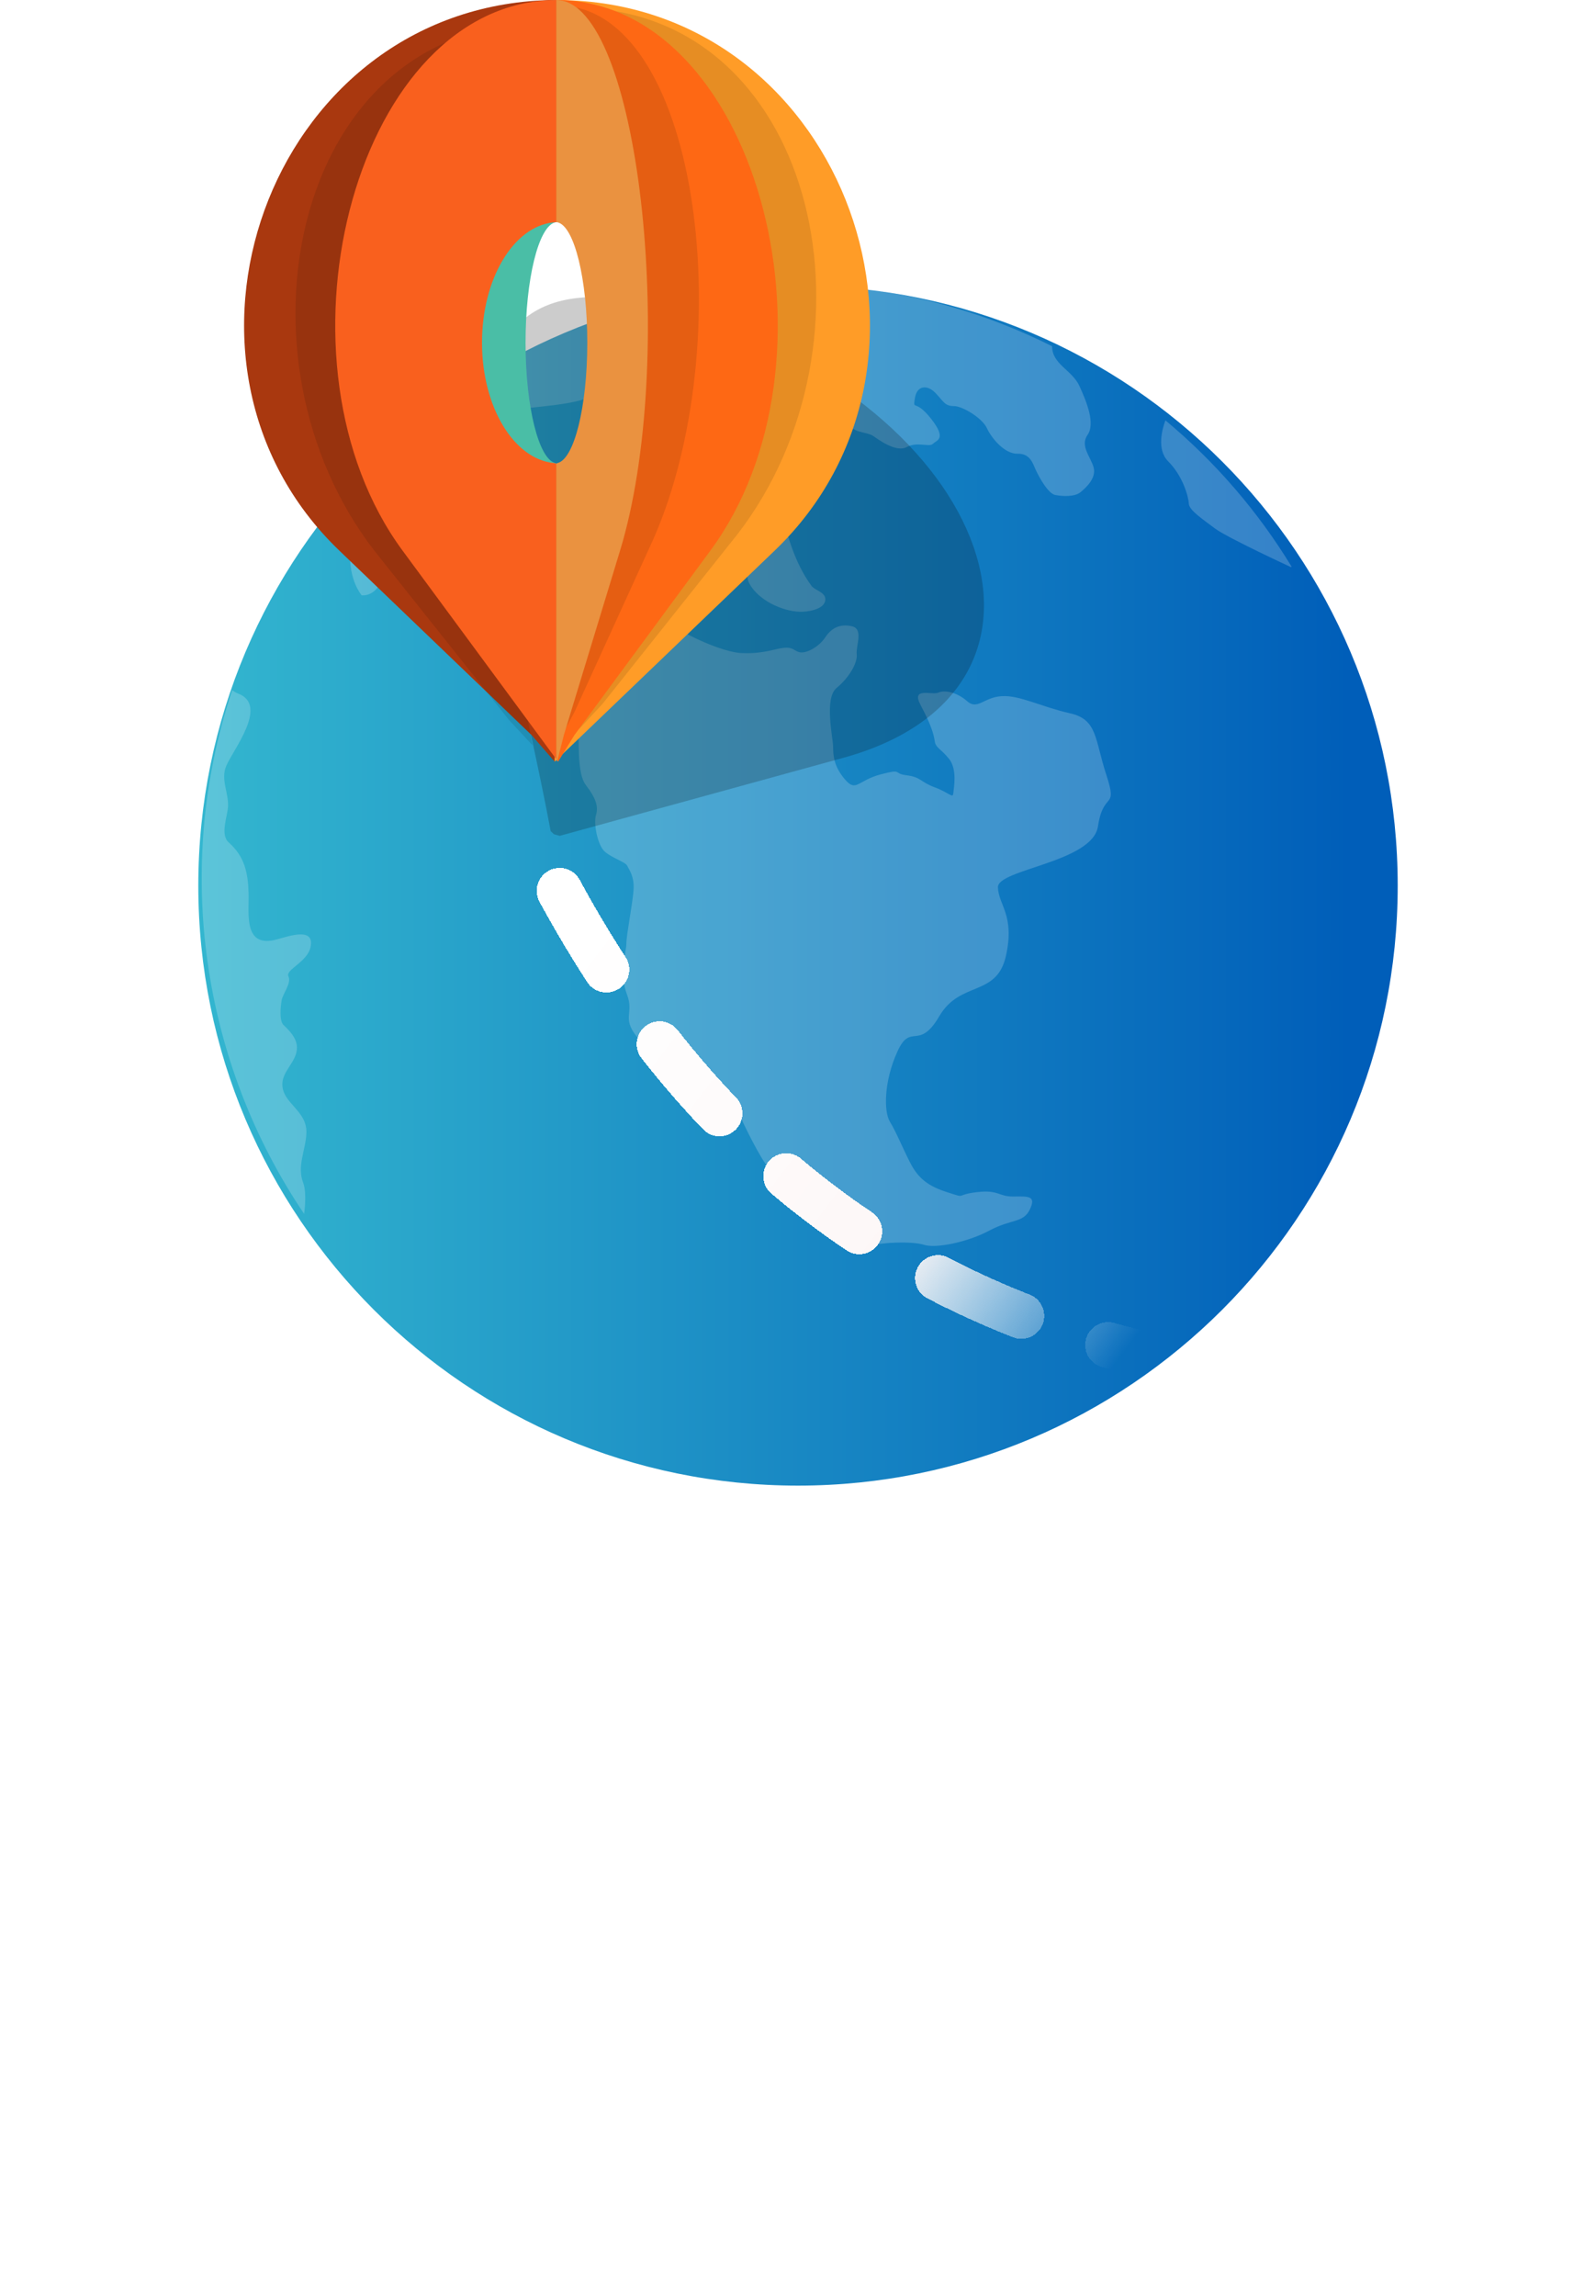 <svg width="153" height="220" viewBox="0 0 153 220" fill="none" xmlns="http://www.w3.org/2000/svg">
<g clip-path="url(#clip0_831_6224)">
<path d="M76.5 142.359C108.251 142.359 133.991 116.62 133.991 84.869C133.991 53.117 108.251 27.378 76.5 27.378C44.749 27.378 19.01 53.117 19.01 84.869C19.01 116.62 44.749 142.359 76.5 142.359Z" fill="url(#paint0_linear_831_6224)"/>
<g clip-path="url(#clip1_831_6224)">
<g opacity="0.2">
<path d="M29.072 113.362C28.439 111.725 29.319 110.191 29.374 108.563C29.447 106.391 27.047 105.734 27.066 103.876C27.084 102.573 28.504 101.704 28.467 100.335C28.439 99.383 27.597 98.625 27.176 98.218C26.754 97.811 26.901 96.434 27.002 95.842C27.102 95.241 27.963 94.206 27.652 93.559C27.34 92.912 29.447 92.209 29.768 90.767C30.235 88.65 27.276 89.87 26.287 90.083C23.32 90.721 23.887 87.466 23.832 85.58C23.768 83.611 23.457 82.085 21.918 80.717C21.076 79.959 21.827 78.184 21.863 77.25C21.909 75.938 21.149 74.699 21.68 73.414C22.312 71.879 25.802 67.58 22.825 66.461C22.633 66.387 22.44 66.267 22.257 66.138C16.551 83.26 19.39 101.852 29.154 116.32C29.31 115.183 29.31 113.981 29.072 113.362Z" fill="white"/>
<path d="M31.242 49.22C31.929 48.924 32.652 48.508 33.193 48.822C34.2 49.414 33.843 50.292 33.687 51.291C33.404 53.195 33.449 55.414 34.667 57.05C34.777 57.05 34.878 57.05 34.979 57.041C35.895 56.921 36.426 56.116 36.801 55.331C37.388 54.129 37.8 52.862 38.514 51.725C39.311 50.458 40.245 49.303 41.106 48.082C42.645 45.928 43.643 43.331 45.438 41.361C47.005 39.642 49.047 39.272 51.273 39.032C54.011 38.726 56.475 38.541 58.801 36.914C60.789 35.518 62.447 34.622 64.919 34.936C68.052 35.343 70.873 34.538 73.969 34.261C75.233 34.15 76.551 34.095 77.77 34.483C79.043 34.89 79.959 36.193 80.746 37.192C80.847 37.312 80.856 37.441 80.746 37.571C80.243 38.181 79.693 38.717 79.088 39.207C79.702 39.642 80.316 40.187 80.444 40.964C80.444 40.992 80.444 41.028 80.453 41.056C81.103 41.019 81.635 41.001 81.855 41.13C82.395 41.463 83.247 41.472 83.705 41.777C84.172 42.082 85.875 43.395 86.919 42.84C87.963 42.286 89.081 42.887 89.438 42.526C89.795 42.166 90.803 42.092 89.255 40.122C87.707 38.153 87.506 39.429 87.707 38.153C87.909 36.877 88.934 36.859 89.704 37.682C90.473 38.505 90.592 38.911 91.435 38.911C92.277 38.911 94.173 40.067 94.613 41.038C95.062 42.008 96.326 43.515 97.544 43.478C98.762 43.441 99.018 44.431 99.293 45.032C99.568 45.633 100.456 47.306 101.171 47.435C101.876 47.565 103.012 47.629 103.58 47.167C104.147 46.705 105.1 45.808 104.844 44.81C104.587 43.811 103.506 42.739 104.257 41.676C104.999 40.612 104.221 38.606 103.479 36.988C102.764 35.435 100.859 34.917 100.859 33.179C76.606 21.013 47.49 28.085 31.242 49.22Z" fill="white"/>
<path d="M111.988 44.209C113.416 45.642 113.939 47.63 113.966 48.268C114.003 48.906 115.294 49.747 116.476 50.644C117.666 51.531 123.748 54.342 123.748 54.342C123.748 54.342 123.775 54.332 123.821 54.305C120.634 49.072 116.576 44.32 111.722 40.28C111.429 41.075 110.852 43.072 111.988 44.209Z" fill="white"/>
<path d="M95.987 66.712C94.302 66.832 93.707 68.062 92.727 67.202C91.756 66.333 90.547 66.093 89.951 66.37C89.356 66.647 87.286 65.778 88.266 67.59C89.237 69.412 89.502 70.308 89.603 70.992C89.695 71.677 90.144 71.695 90.968 72.703C91.792 73.71 91.435 75.486 91.389 76.013C91.344 76.549 91.005 75.966 89.612 75.448C88.211 74.931 88.294 74.459 86.91 74.293C85.528 74.126 86.608 73.627 84.41 74.21C82.212 74.792 82.084 75.948 81.003 74.69C79.922 73.433 79.867 72.361 79.867 71.566C79.867 70.761 78.979 66.925 80.197 65.926C81.406 64.928 82.221 63.522 82.13 62.69C82.038 61.849 82.826 60.24 81.626 60C80.426 59.75 79.638 60.259 79.089 61.109C78.53 61.951 77.275 62.69 76.597 62.487C75.929 62.283 76.002 61.812 74.308 62.237C72.613 62.653 71.642 62.598 71.056 62.579C70.47 62.561 68.794 62.237 66.156 60.906C63.519 59.575 63.665 58.77 62.639 59.39C61.623 60.009 60.771 58.946 60.12 58.151C59.47 57.356 59.489 55.664 57.986 55.849C56.475 56.043 56.887 55.045 55.55 55.442L54.323 55.941C54.323 55.941 53.306 56.413 52.894 56.459C52.482 56.505 51.749 57.134 51.529 57.605C51.31 58.077 49.734 60.342 48.937 61.156C48.141 61.96 48.818 64.068 48.37 65.15C47.921 66.231 47.554 66.703 49.166 66.897C50.778 67.1 50.87 67.932 51.914 67.673C52.958 67.405 54.827 68.006 55.275 68.672C55.724 69.338 55.083 73.812 56.155 75.217C57.235 76.623 57.355 77.371 57.126 78.139C56.897 78.906 57.272 80.996 57.986 81.615C58.701 82.234 59.965 82.604 60.13 82.965C60.294 83.325 60.78 83.908 60.743 85.1C60.707 86.293 60.038 89.594 60.047 90.407C60.047 91.211 59.333 93.301 60.102 95.288C60.862 97.276 59.379 97.526 61.43 99.791C63.482 102.056 62.3 103.119 63.912 103.323C65.524 103.526 69.939 104.765 70.626 106.272C71.313 107.779 72.833 110.95 73.74 111.994C74.647 113.039 77.083 114.389 77.578 115.48C78.072 116.571 78.677 118.041 79.483 118.549C80.289 119.048 82.542 119.686 83.549 119.363C84.566 119.039 87.488 118.928 88.596 119.289C89.704 119.649 92.763 119.039 94.861 117.911C96.958 116.793 98.094 117.209 98.726 115.896C99.358 114.574 98.588 114.638 97.141 114.657C95.694 114.666 95.749 113.982 93.615 114.241C91.49 114.5 92.745 114.87 90.876 114.269C89.008 113.677 88.028 112.956 87.222 111.356C86.416 109.757 85.903 108.454 85.308 107.483C84.722 106.512 84.722 103.655 86.022 100.78C87.323 97.905 88.055 100.78 90.052 97.369C92.049 93.957 95.529 95.557 96.427 91.627C97.315 87.698 95.722 86.755 95.666 85.026C95.602 83.298 104.734 82.641 105.256 79.184C105.778 75.717 107.189 77.695 106.062 74.265C104.935 70.835 105.229 68.94 102.563 68.348C99.898 67.757 97.7 66.582 96.015 66.712H95.987Z" fill="white"/>
<path d="M68.61 44.985C66.953 44.504 65.332 43.348 63.555 43.422C61.998 43.487 60.55 44.421 59.9 45.863C59.268 47.268 59.543 49.478 60.221 50.818C60.578 51.53 61.027 52.187 61.86 52.27C62.382 52.316 64.168 51.179 64.59 51.669C66.275 53.629 69.746 51.992 71.294 54.082C71.715 54.655 71.523 55.339 71.844 55.931C72.695 57.502 74.958 58.575 76.68 58.621C77.339 58.64 79.015 58.446 79.116 57.502C79.189 56.744 78.145 56.606 77.797 56.144C76.212 54.008 75.232 50.864 74.866 48.257C74.701 47.065 74.426 46.168 73.895 45.604C72.988 44.633 71.669 44.929 70.479 45.012C69.865 45.059 69.206 45.179 68.601 45.003L68.61 44.985Z" fill="white"/>
</g>
</g>
<g opacity="0.2" filter="url(#filter0_f_831_6224)">
<path d="M65.428 29.971C64.794 29.771 64.153 29.593 63.502 29.414L63.194 29.498L62.948 29.256C62.833 29.225 62.719 29.193 62.605 29.162C37.085 23.378 48.147 54.766 52.791 79.645L53.099 79.939L53.309 80.003L53.441 80.034L53.653 80.097L80.835 72.621C104.596 66.091 95.424 39.14 65.428 29.971Z" fill="black"/>
</g>
<g filter="url(#filter1_d_831_6224)">
<path d="M114.779 126.615C86.832 121.409 66.803 105.716 53.282 80.431" stroke="url(#paint1_linear_831_6224)" stroke-width="4.392" stroke-linecap="round" stroke-linejoin="round" stroke-dasharray="8.78 8.78" shape-rendering="crispEdges"/>
</g>
<g clip-path="url(#clip2_831_6224)">
<path d="M53.067 44.369C53.067 44.369 53.048 44.38 53.03 44.369C47.617 43.993 43.316 39.006 43.297 32.883C43.271 26.748 47.535 21.725 52.948 21.312H52.985C53.056 21.304 53.115 21.301 53.171 21.297V0C52.774 0 52.34 0.015 51.969 0.037C25.634 1.288 13.818 34.809 32.527 52.759L50.968 70.446L53.167 72.978V73L53.171 72.996V44.388C53.133 44.38 53.096 44.373 53.067 44.369Z" fill="#A9380F"/>
<g opacity="0.1" filter="url(#filter2_f_831_6224)">
<path d="M45.919 43.849C45.792 43.856 45.663 43.849 45.537 43.83C45.529 43.838 45.522 43.838 45.507 43.83C40.943 43.476 38.385 38.759 38.37 32.968C38.347 27.169 40.872 22.419 45.437 22.028H45.466C45.592 22.009 45.722 22.009 45.848 22.009L51.447 2.657V2.303C51.057 2.303 50.668 2.311 50.275 2.34C28.074 3.517 21.693 34.319 35.849 52.722L48.81 69.01L50.642 70.981L50.672 71.007L51.053 71.424L45.915 43.845L45.919 43.849Z" fill="black"/>
</g>
<path d="M54.831 0.037C54.405 0.011 53.897 0 53.456 0C53.456 0 53.419 0 53.397 0C53.378 0 53.356 0 53.337 0C53.282 0 53.222 0 53.167 0V21.297C53.245 21.293 53.311 21.29 53.356 21.293C53.356 21.293 53.378 21.293 53.397 21.293C53.411 21.293 53.426 21.293 53.437 21.293C53.515 21.293 53.641 21.293 53.812 21.312H53.849C59.262 21.725 63.526 26.748 63.5 32.883C63.481 39.006 59.181 43.993 53.767 44.369C53.749 44.38 53.741 44.38 53.73 44.369C53.649 44.38 53.523 44.406 53.4 44.432C53.319 44.417 53.241 44.402 53.17 44.388V72.993L53.619 72.557L53.656 72.528L55.829 70.442L74.27 52.755C92.979 34.809 81.163 1.288 54.831 0.037Z" fill="#FF9C27"/>
<g opacity="0.1" filter="url(#filter3_f_831_6224)">
<path d="M60.656 42.276C60.782 42.284 60.912 42.276 61.038 42.258C61.045 42.265 61.053 42.265 61.068 42.258C65.632 41.904 68.19 37.187 68.205 31.395C68.227 25.597 65.702 20.847 61.138 20.455H61.108C60.982 20.437 60.853 20.437 60.727 20.437L55.128 1.089V0.734C55.517 0.734 55.907 0.742 56.3 0.771C78.504 1.953 84.882 32.754 70.726 51.157L57.764 67.445L55.933 69.416L55.903 69.442L55.521 69.859L60.66 42.28L60.656 42.276Z" fill="black"/>
</g>
<path d="M53.337 44.432C53.3 44.41 53.263 44.38 53.241 44.369H53.23C51.647 43.993 50.39 39.006 50.382 32.883C50.375 26.752 51.621 21.725 53.204 21.312H53.215C53.267 21.29 53.3 21.29 53.326 21.29H53.337V0H53.319C53.193 0 53.041 0.015 52.918 0.037C45.221 1.288 41.766 34.809 47.235 52.759L52.626 70.446L53.26 72.531L53.271 72.557L53.334 72.775V44.432H53.337Z" fill="#4ABEA6"/>
<path d="M53.115 44.369H53.089C49.263 43.993 46.219 39.006 46.208 32.883C46.189 26.752 49.203 21.725 53.03 21.312H53.056C53.178 21.29 53.267 21.29 53.322 21.29H53.341V0H53.311C53 0 52.64 0.015 52.34 0.037C33.717 1.288 25.363 34.809 38.589 52.759L51.628 70.446L53.163 72.531L53.193 72.557L53.337 72.756V44.432C53.252 44.41 53.167 44.38 53.111 44.373L53.115 44.369Z" fill="#F9601E"/>
<path d="M54.364 0.037C54.06 0.015 53.701 0 53.389 0H53.337V21.293H53.374C53.43 21.293 53.519 21.293 53.641 21.312H53.667C57.494 21.725 60.511 26.748 60.489 32.883C60.474 39.01 57.434 43.993 53.608 44.369H53.582C53.526 44.38 53.437 44.41 53.345 44.432H53.337V72.756L53.512 72.996V72.974L55.065 70.442L68.105 52.755C81.337 34.809 72.98 1.288 54.364 0.037Z" fill="#FE6814"/>
<g opacity="0.1" filter="url(#filter4_f_831_6224)">
<path d="M56.767 42.675C56.841 42.682 56.915 42.675 56.989 42.657C56.993 42.664 56.997 42.664 57.008 42.657C59.663 42.295 61.153 37.511 61.16 31.635C61.175 25.752 59.703 20.931 57.049 20.533H57.03C56.956 20.514 56.882 20.514 56.808 20.514L53.549 0.882V0.52C53.775 0.52 54.001 0.528 54.231 0.557C67.148 1.757 70.859 33.008 62.625 51.681L55.084 68.205L54.016 70.206L53.997 70.232L53.775 70.656L56.767 42.675Z" fill="black"/>
</g>
<path d="M53.76 0.037C53.634 0.015 53.486 0.004 53.36 0H53.345V21.293H53.356C53.378 21.293 53.415 21.293 53.467 21.312H53.478C55.061 21.725 56.307 26.748 56.3 32.883C56.292 39.01 55.035 43.993 53.452 44.369H53.441C53.419 44.38 53.382 44.41 53.345 44.432V72.771L53.411 72.996V72.974L54.053 70.442L59.444 52.755C64.912 34.809 61.457 1.288 53.76 0.037Z" fill="#EA9240"/>
</g>
</g>
<path d="M57.383 151.586C57.344 152.148 56.659 152.186 56.498 151.867C55.653 150.144 54.164 149.147 52.438 148.745C48.499 147.825 42.868 147.985 38.729 147.864C37.241 150.787 35.875 155.429 34.387 159.868C32.981 163.991 31.654 168.473 30.526 172.675C29.441 176.837 28.517 180.719 27.914 183.841C26.305 184.562 26.023 183.879 25.945 182.442C25.784 180.322 26.587 176.28 27.793 171.677C28.717 168.275 29.845 164.592 30.968 161.15C32.699 155.87 34.547 150.144 35.593 147.825C33.02 147.864 28.556 148.145 24.574 147.825C19.346 147.381 14.883 146.383 16.249 142.821C16.453 142.299 16.974 142.221 17.134 142.579C18.262 144.941 21.676 145.74 26.019 145.9C29.515 146.059 34.018 145.982 38.122 146.059C43.267 146.141 48.052 146.098 51.874 146.94C53.926 147.381 54.889 147.821 55.856 148.741C56.702 149.583 57.383 150.299 57.383 151.582V151.586Z" fill="white"/>
<path d="M52.438 165.39C52.117 165.269 51.796 164.911 51.592 164.151C50.79 164.19 50.065 164.35 49.423 164.591C48.66 164.911 47.974 165.312 47.332 165.792C46.486 166.474 45.684 167.312 44.998 168.275C43.792 169.915 42.829 171.837 42.222 173.516C41.459 175.477 41.016 176.997 39.888 177.2C38.322 177.441 37.758 176.081 37.758 174.117C37.719 172.234 38.2 169.794 38.721 167.795C39.164 165.995 39.645 164.514 39.849 164.073C40.652 162.152 41.376 160.913 42.343 161.392C43.306 161.871 43.428 162.553 43.228 163.313C43.029 164.155 42.786 164.954 42.543 165.753C42.14 166.953 41.697 168.154 41.337 169.475C41.055 170.554 40.895 171.357 40.734 172.679C41.255 171.319 41.901 170.036 42.664 168.875C43.389 167.756 44.191 166.755 45.159 165.835C46.287 164.712 47.61 163.793 48.937 163.395C50.022 163.115 51.106 163.115 52.195 163.555C52.599 163.715 52.959 163.957 53.158 164.315C53.519 164.954 53.076 165.636 52.434 165.395L52.438 165.39Z" fill="white"/>
<path d="M63.331 168.271C63.05 168.871 61.202 170.952 60.234 171.993C59.228 173.033 58.065 174.113 56.855 174.873C55.77 175.555 54.685 175.995 53.757 175.913C51.705 175.715 51.345 173.59 51.423 171.47C51.506 170.071 51.827 168.711 51.987 167.908C52.187 167.148 52.391 166.427 52.712 165.909C53.115 165.188 53.796 164.868 54.681 165.028C55.284 165.11 55.727 165.469 55.566 166.31C55.367 167.07 55.085 168.033 54.764 169.19C53.879 172.23 54.122 173.552 54.885 173.832C55.892 174.234 57.779 172.874 59.349 171.311C60.152 170.469 61.961 168.508 62.403 167.748C62.646 167.55 63.488 167.869 63.327 168.271H63.331ZM53.761 161.185C54.404 159.864 56.052 158.905 56.173 161.785C56.213 162.308 56.052 162.666 55.813 162.904C55.011 163.586 52.877 163.102 53.761 161.181V161.185Z" fill="white"/>
<path d="M76.844 164.219C76.805 164.379 76.523 164.737 75.716 165.458C75.313 165.86 74.753 166.3 74.029 166.901C74.029 167.341 73.99 167.781 73.868 168.3C73.226 171.581 70.45 175.545 67.357 176.702C64.463 177.782 63.296 177.06 64.984 174.263C65.465 173.421 65.99 172.661 66.632 171.901C67.196 171.218 67.838 170.541 68.48 169.901C69.122 169.262 69.769 168.662 70.45 168.101C70.892 167.699 71.374 167.302 71.816 166.939C72.177 164.418 69.526 164.979 68.159 165.938C67.235 166.577 66.389 167.54 65.587 168.537C64.099 170.536 62.893 172.898 62.372 174.098C61.366 176.499 60.724 179.06 60.16 181.78C59.999 182.501 59.8 183.222 59.596 183.982C59.314 184.824 58.589 186.465 57.787 185.903C56.902 185.303 56.863 183.14 57.305 180.342C57.665 177.98 58.433 175.1 59.357 172.259C60.121 169.858 61.006 167.458 61.891 165.415C63.218 162.375 64.502 160.052 65.387 159.612C66.754 159.254 66.433 160.972 65.708 162.976C64.945 165.018 62.975 168.857 62.372 170.86C62.815 169.858 63.578 168.58 64.541 167.337C65.465 166.175 66.593 165.014 67.799 164.254C69.248 163.295 70.853 162.894 72.385 163.615C73.109 163.973 73.673 164.655 73.912 165.614C74.315 165.294 74.797 164.975 75.278 164.612C75.56 164.37 77.087 163.131 76.844 164.211V164.219ZM71.456 168.783C70.814 169.306 70.129 169.901 69.487 170.545C68.923 171.106 68.32 171.745 67.799 172.384C67.157 173.144 66.593 173.943 66.112 174.707C65.548 175.627 65.426 176.188 67.196 174.509C67.96 173.788 68.927 172.747 69.769 171.706C70.532 170.748 71.456 168.783 71.456 168.783Z" fill="white"/>
<path d="M63.709 182.941V189.663H54.034V218.596H46.971V189.663H37.351V182.941H63.709Z" fill="white"/>
<path d="M70.722 197.511C71.335 195.879 72.352 194.659 73.765 193.845C75.179 193.032 76.758 192.625 78.498 192.625V199.963C76.482 199.727 74.688 200.133 73.097 201.183C71.512 202.238 70.717 203.986 70.717 206.432V218.607H64.112V193.136H70.717V197.517L70.722 197.511Z" fill="white"/>
<path d="M100.818 193.132H107.423V218.602H100.818V215.595C98.841 218.074 96.058 219.316 92.474 219.316C88.89 219.316 86.135 218.019 83.694 215.419C81.253 212.82 80.033 209.637 80.033 205.867C80.033 202.096 81.253 198.914 83.694 196.314C86.135 193.714 89.061 192.417 92.474 192.417C96.058 192.417 98.836 193.659 100.818 196.138V193.132ZM88.636 211.039C89.967 212.38 91.657 213.051 93.706 213.051C95.754 213.051 97.45 212.38 98.797 211.039C100.145 209.698 100.818 207.972 100.818 205.867C100.818 203.762 100.145 202.036 98.797 200.695C97.45 199.354 95.754 198.683 93.706 198.683C91.657 198.683 89.967 199.354 88.636 200.695C87.305 202.036 86.643 203.762 86.643 205.867C86.643 207.972 87.311 209.698 88.636 211.039Z" fill="white"/>
<path d="M137 218.601H129.374L123.818 210.884L118.263 218.601H110.637L120.019 205.597L111.051 193.125H118.677L123.84 200.304L129.015 193.125H136.591L127.634 205.575L137 218.596V218.601Z" fill="white"/>
<path d="M24.845 190.532C25.059 193.058 25.695 195.444 26.753 197.75C26.914 198.11 27.39 198.417 27.751 198.517C28.153 198.623 28.689 198.577 29.044 198.35C29.867 197.823 30.035 196.924 29.646 196.07C29.586 195.937 29.499 195.791 29.459 195.644C29.579 196.057 29.486 195.704 29.445 195.611C29.345 195.357 29.251 195.104 29.158 194.851C28.983 194.358 28.829 193.858 28.695 193.351C28.562 192.845 28.448 192.331 28.361 191.818C28.341 191.705 28.32 191.592 28.3 191.472C28.28 191.352 28.26 190.845 28.28 191.338C28.274 191.072 28.22 190.798 28.193 190.532C28.153 190.085 28.033 189.679 27.704 189.352C27.416 189.065 26.934 188.845 26.519 188.865C25.675 188.905 24.765 189.599 24.845 190.532Z" fill="white"/>
<path d="M28.829 203.429C29.565 206.428 30.858 209.314 32.632 211.847C33.135 212.56 34.119 212.96 34.923 212.447C35.633 211.987 36.061 210.934 35.525 210.167C34.688 208.974 33.965 207.714 33.362 206.388C33.282 206.215 33.208 206.048 33.135 205.875C33.289 206.241 33.061 205.688 33.034 205.622C32.914 205.315 32.8 205.008 32.693 204.702C32.445 203.995 32.237 203.275 32.056 202.542C31.849 201.696 30.838 201.109 29.994 201.376C29.15 201.642 28.601 202.516 28.822 203.429H28.829Z" fill="white"/>
<path d="M36.102 217.479L36.879 218.599C36.986 218.792 37.126 218.952 37.307 219.066C37.468 219.212 37.655 219.312 37.876 219.366C38.097 219.432 38.318 219.446 38.546 219.392C38.767 219.379 38.974 219.319 39.169 219.192L39.51 218.932C39.718 218.726 39.858 218.479 39.939 218.199L39.999 217.759C39.999 217.459 39.919 217.179 39.771 216.92L38.995 215.8C38.887 215.607 38.747 215.447 38.566 215.333C38.405 215.187 38.218 215.087 37.997 215.033C37.776 214.967 37.555 214.953 37.327 215.007C37.106 215.02 36.899 215.08 36.704 215.207L36.363 215.467C36.155 215.673 36.015 215.92 35.934 216.2L35.874 216.64C35.874 216.94 35.954 217.219 36.102 217.479Z" fill="white"/>
<defs>
<filter id="filter0_f_831_6224" x="42.122" y="24.205" width="56.464" height="60.152" filterUnits="userSpaceOnUse" color-interpolation-filters="sRGB">
<feFlood flood-opacity="0" result="BackgroundImageFix"/>
<feBlend mode="normal" in="SourceGraphic" in2="BackgroundImageFix" result="shape"/>
<feGaussianBlur stdDeviation="2.13" result="effect1_foregroundBlur_831_6224"/>
</filter>
<filter id="filter1_d_831_6224" x="46.826" y="78.235" width="74.409" height="59.096" filterUnits="userSpaceOnUse" color-interpolation-filters="sRGB">
<feFlood flood-opacity="0" result="BackgroundImageFix"/>
<feColorMatrix in="SourceAlpha" type="matrix" values="0 0 0 0 0 0 0 0 0 0 0 0 0 0 0 0 0 0 127 0" result="hardAlpha"/>
<feOffset dy="4.26"/>
<feGaussianBlur stdDeviation="2.13"/>
<feComposite in2="hardAlpha" operator="out"/>
<feColorMatrix type="matrix" values="0 0 0 0 0 0 0 0 0 0 0 0 0 0 0 0 0 0 0.25 0"/>
<feBlend mode="normal" in2="BackgroundImageFix" result="effect1_dropShadow_831_6224"/>
<feBlend mode="normal" in="SourceGraphic" in2="effect1_dropShadow_831_6224" result="shape"/>
</filter>
<filter id="filter2_f_831_6224" x="24.325" y="-1.697" width="31.121" height="77.121" filterUnits="userSpaceOnUse" color-interpolation-filters="sRGB">
<feFlood flood-opacity="0" result="BackgroundImageFix"/>
<feBlend mode="normal" in="SourceGraphic" in2="BackgroundImageFix" result="shape"/>
<feGaussianBlur stdDeviation="2" result="effect1_foregroundBlur_831_6224"/>
</filter>
<filter id="filter3_f_831_6224" x="51.128" y="-3.265" width="31.122" height="77.124" filterUnits="userSpaceOnUse" color-interpolation-filters="sRGB">
<feFlood flood-opacity="0" result="BackgroundImageFix"/>
<feBlend mode="normal" in="SourceGraphic" in2="BackgroundImageFix" result="shape"/>
<feGaussianBlur stdDeviation="2" result="effect1_foregroundBlur_831_6224"/>
</filter>
<filter id="filter4_f_831_6224" x="49.549" y="-3.48" width="21.453" height="78.136" filterUnits="userSpaceOnUse" color-interpolation-filters="sRGB">
<feFlood flood-opacity="0" result="BackgroundImageFix"/>
<feBlend mode="normal" in="SourceGraphic" in2="BackgroundImageFix" result="shape"/>
<feGaussianBlur stdDeviation="2" result="effect1_foregroundBlur_831_6224"/>
</filter>
<linearGradient id="paint0_linear_831_6224" x1="19.01" y1="84.869" x2="133.991" y2="84.869" gradientUnits="userSpaceOnUse">
<stop stop-color="#33B6CF"/>
<stop offset="0.96" stop-color="#005EB9"/>
</linearGradient>
<linearGradient id="paint1_linear_831_6224" x1="53.758" y1="86.859" x2="106.62" y2="126.813" gradientUnits="userSpaceOnUse">
<stop offset="0.005" stop-color="white"/>
<stop offset="0.651" stop-color="#FDF7F7"/>
<stop offset="1" stop-color="white" stop-opacity="0"/>
</linearGradient>
<clipPath id="clip0_831_6224">
<rect width="153" height="142.359" fill="white"/>
</clipPath>
<clipPath id="clip1_831_6224">
<rect width="104.495" height="92.201" fill="white" transform="translate(19.336 27.235)"/>
</clipPath>
<clipPath id="clip2_831_6224">
<rect width="60" height="73" fill="white" transform="translate(23.398)"/>
</clipPath>
</defs>
</svg>
